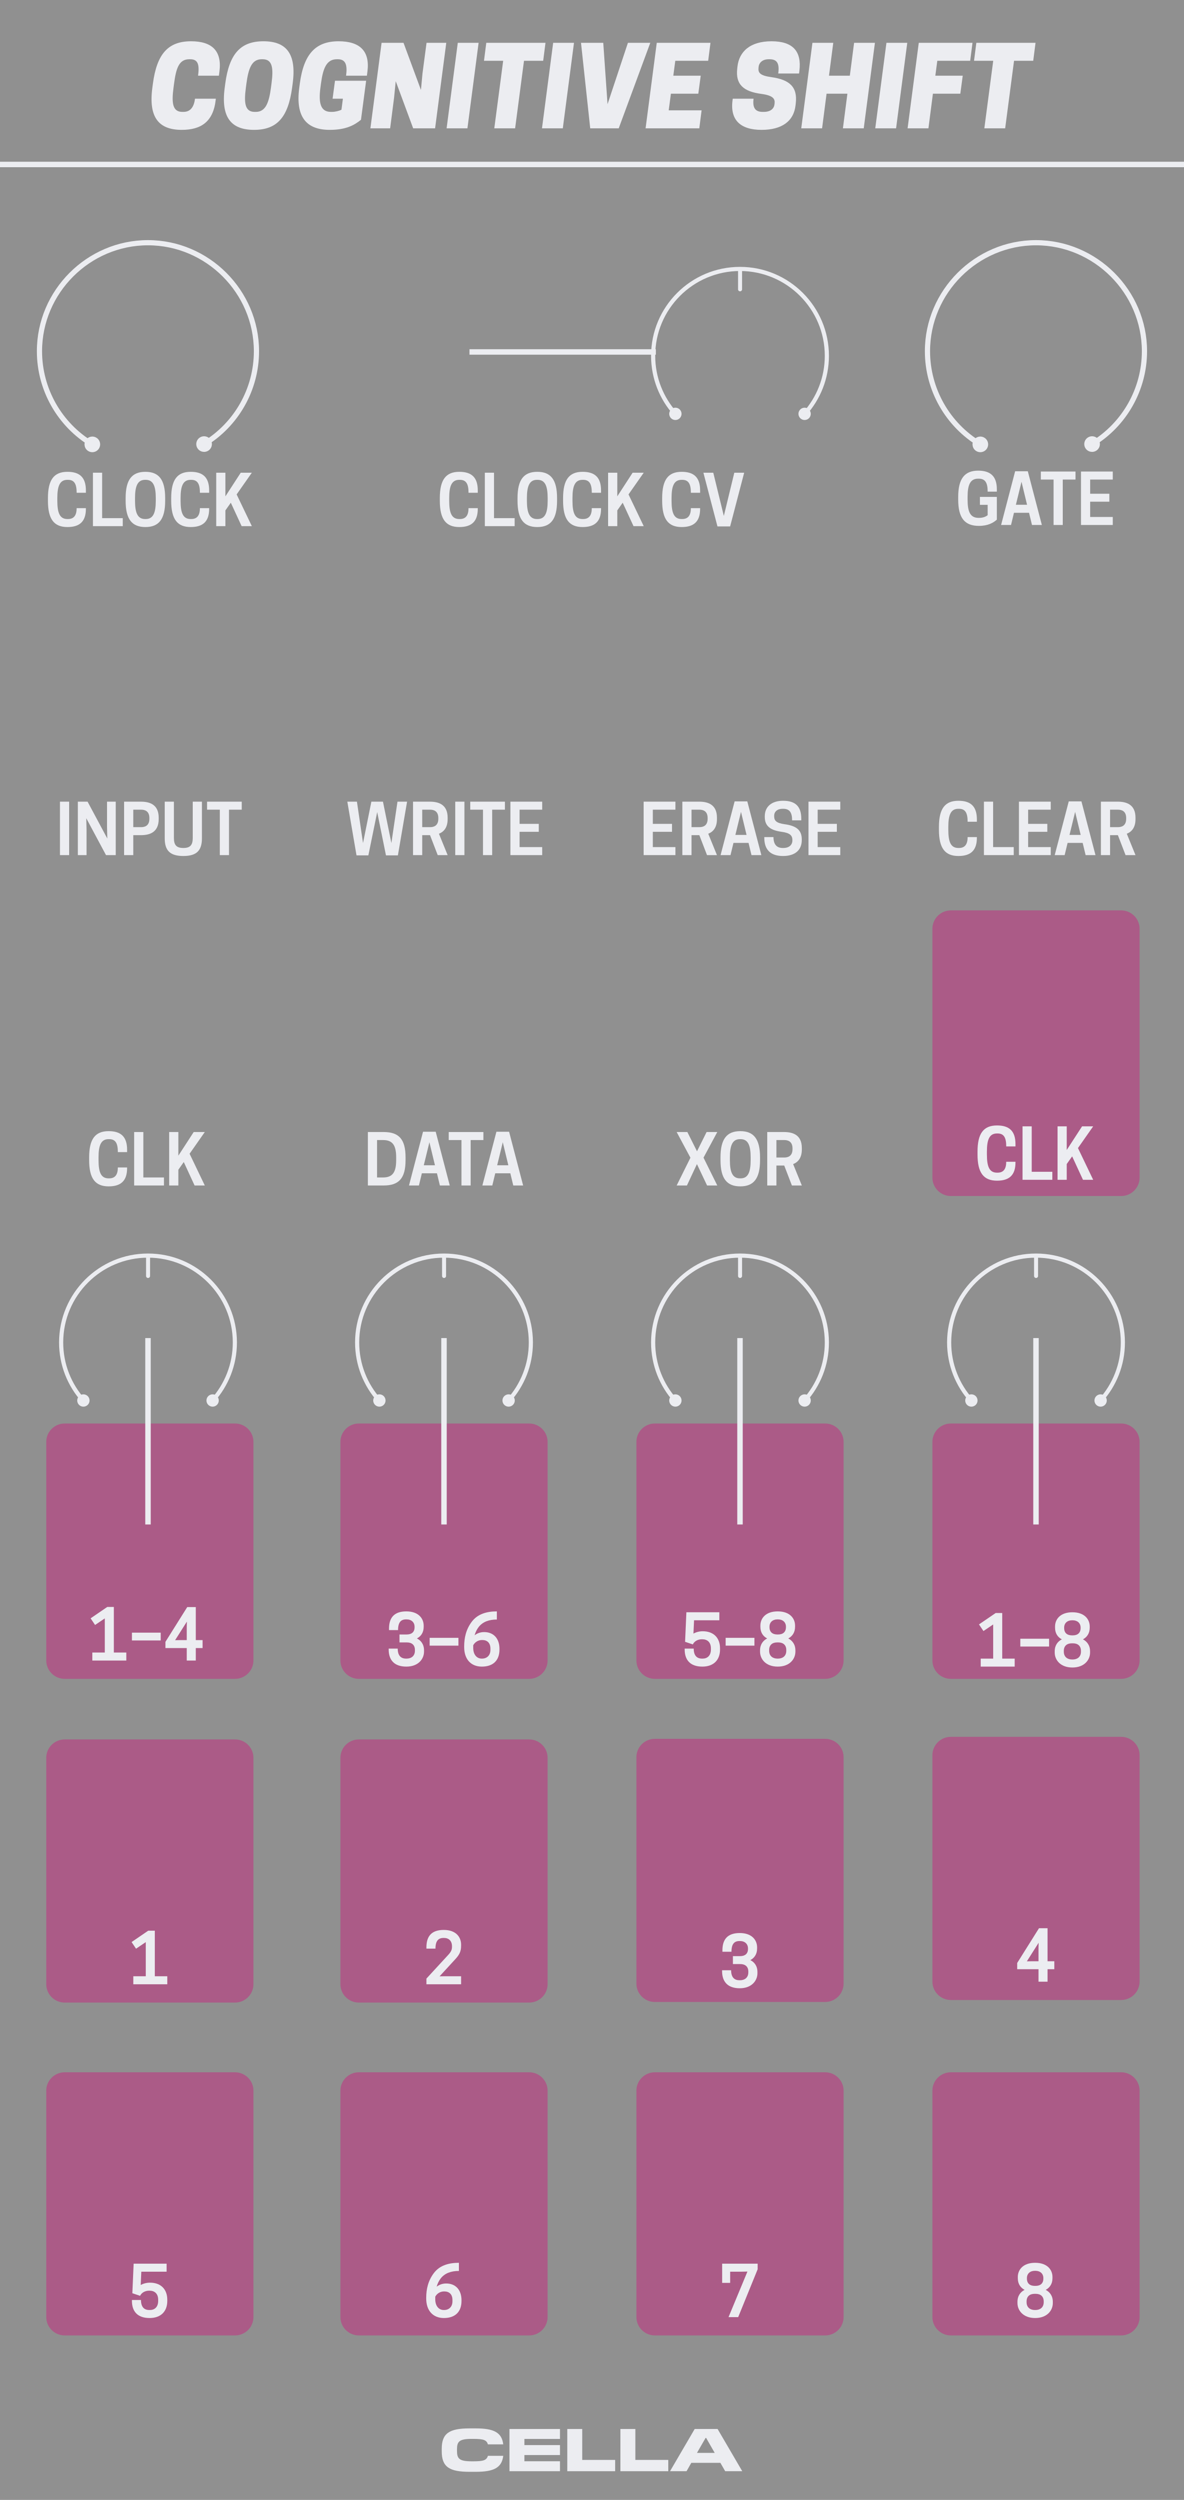 <?xml version="1.0" encoding="UTF-8" standalone="no"?>
<!DOCTYPE svg PUBLIC "-//W3C//DTD SVG 1.1//EN" "http://www.w3.org/Graphics/SVG/1.1/DTD/svg11.dtd">
<svg width="100%" height="100%" viewBox="0 0 180 380" version="1.1" xmlns="http://www.w3.org/2000/svg" xmlns:xlink="http://www.w3.org/1999/xlink" xml:space="preserve" xmlns:serif="http://www.serif.com/" style="fill-rule:evenodd;clip-rule:evenodd;stroke-linejoin:round;stroke-miterlimit:1.5;">
    <g id="Layer1">
        <rect x="-0" y="0" width="180" height="380" style="fill:#909090;"/>
        <path d="M173.25,317.8C173.25,316.255 171.995,315 170.45,315L144.55,315C143.005,315 141.75,316.255 141.75,317.8L141.75,352.2C141.75,353.745 143.005,355 144.55,355L170.45,355C171.995,355 173.25,353.745 173.25,352.2L173.25,317.8Z" style="fill:#ab5b87;"/>
        <path d="M0,25L180,25" style="fill:none;stroke:#ecedf1;stroke-width:0.83px;"/>
        <path d="M157.37,352.355C159.193,352.355 160.057,351.199 160.057,350.084L160.057,349.896C160.057,348.969 159.578,348.386 158.974,348.074C159.557,347.761 160.005,347.199 160.005,346.303L160.005,346.115C160.005,345.053 159.245,343.959 157.37,343.959C155.495,343.959 154.734,345.053 154.734,346.115L154.734,346.303C154.734,347.199 155.172,347.761 155.766,348.074C155.151,348.386 154.682,348.969 154.682,349.896L154.682,350.084C154.682,351.199 155.547,352.355 157.37,352.355ZM157.276,348.678L157.464,348.678C158.182,348.678 158.672,349.063 158.672,349.824L158.672,349.949C158.672,350.782 158.078,351.136 157.422,351.136L157.318,351.136C156.661,351.136 156.068,350.782 156.068,349.949L156.068,349.824C156.068,349.063 156.557,348.678 157.276,348.678ZM157.422,345.178C158.13,345.178 158.62,345.605 158.62,346.282L158.62,346.365C158.62,347.115 158.141,347.469 157.432,347.469L157.307,347.469C156.599,347.469 156.12,347.115 156.12,346.365L156.12,346.282C156.12,345.605 156.609,345.178 157.318,345.178L157.422,345.178Z" style="fill:#ecedf1;fill-rule:nonzero;"/>
        <path d="M128.25,317.8C128.25,316.255 126.995,315 125.45,315L99.55,315C98.005,315 96.75,316.255 96.75,317.8L96.75,352.2C96.75,353.745 98.005,355 99.55,355L125.45,355C126.995,355 128.25,353.745 128.25,352.2L128.25,317.8Z" style="fill:#ab5b87;"/>
        <path d="M38.531,267.204C38.531,265.659 37.277,264.404 35.731,264.404L9.831,264.404C8.286,264.404 7.031,265.659 7.031,267.204L7.031,301.604C7.031,303.149 8.286,304.404 9.831,304.404L35.731,304.404C37.277,304.404 38.531,303.149 38.531,301.604L38.531,267.204Z" style="fill:#ab5b87;"/>
        <path d="M38.531,219.183C38.531,217.637 37.277,216.383 35.731,216.383L9.831,216.383C8.286,216.383 7.031,217.637 7.031,219.183L7.031,252.396C7.031,253.941 8.286,255.196 9.831,255.196L35.731,255.196C37.277,255.196 38.531,253.941 38.531,252.396L38.531,219.183Z" style="fill:#ab5b87;"/>
        <path d="M83.25,219.183C83.25,217.637 81.995,216.383 80.45,216.383L54.55,216.383C53.005,216.383 51.75,217.637 51.75,219.183L51.75,252.396C51.75,253.941 53.005,255.196 54.55,255.196L80.45,255.196C81.995,255.196 83.25,253.941 83.25,252.396L83.25,219.183Z" style="fill:#ab5b87;"/>
        <path d="M128.25,219.183C128.25,217.637 126.995,216.383 125.45,216.383L99.55,216.383C98.005,216.383 96.75,217.637 96.75,219.183L96.75,252.396C96.75,253.941 98.005,255.196 99.55,255.196L125.45,255.196C126.995,255.196 128.25,253.941 128.25,252.396L128.25,219.183Z" style="fill:#ab5b87;"/>
        <path d="M173.25,219.183C173.25,217.637 171.995,216.383 170.45,216.383L144.55,216.383C143.005,216.383 141.75,217.637 141.75,219.183L141.75,252.396C141.75,253.941 143.005,255.196 144.55,255.196L170.45,255.196C171.995,255.196 173.25,253.941 173.25,252.396L173.25,219.183Z" style="fill:#ab5b87;"/>
        <path d="M173.25,141.186C173.25,139.64 171.995,138.386 170.45,138.386L144.55,138.386C143.005,138.386 141.75,139.64 141.75,141.186L141.75,179.002C141.75,180.547 143.005,181.802 144.55,181.802L170.45,181.802C171.995,181.802 173.25,180.547 173.25,179.002L173.25,141.186Z" style="fill:#ab5b87;"/>
        <path d="M109.786,347.011L111.005,347.011L111.005,345.313L112.589,345.313L113.63,345.292L110.755,352.219L112.224,352.219L115.182,344.949L115.182,344.094L109.786,344.094L109.786,347.011Z" style="fill:#ecedf1;fill-rule:nonzero;"/>
        <path d="M154.26,253.336L154.26,252.118L152.365,252.118L152.365,245.191L151.365,245.191L148.833,246.92L149.51,247.93L150.99,246.93L150.99,252.118L149.094,252.118L149.094,253.336L154.26,253.336Z" style="fill:#ecedf1;fill-rule:nonzero;"/>
        <rect x="155.115" y="249.097" width="4.375" height="1.188" style="fill:#ecedf1;fill-rule:nonzero;"/>
        <path d="M163.031,253.472C164.854,253.472 165.719,252.316 165.719,251.201L165.719,251.013C165.719,250.086 165.24,249.503 164.635,249.191C165.219,248.878 165.667,248.316 165.667,247.42L165.667,247.232C165.667,246.17 164.906,245.076 163.031,245.076C161.156,245.076 160.396,246.17 160.396,247.232L160.396,247.42C160.396,248.316 160.833,248.878 161.427,249.191C160.813,249.503 160.344,250.086 160.344,251.013L160.344,251.201C160.344,252.316 161.208,253.472 163.031,253.472ZM162.938,249.795L163.125,249.795C163.844,249.795 164.333,250.18 164.333,250.941L164.333,251.066C164.333,251.899 163.74,252.253 163.083,252.253L162.979,252.253C162.323,252.253 161.729,251.899 161.729,251.066L161.729,250.941C161.729,250.18 162.219,249.795 162.938,249.795ZM163.083,246.295C163.792,246.295 164.281,246.722 164.281,247.399L164.281,247.482C164.281,248.232 163.802,248.586 163.094,248.586L162.969,248.586C162.26,248.586 161.781,248.232 161.781,247.482L161.781,247.399C161.781,246.722 162.271,246.295 162.979,246.295L163.083,246.295Z" style="fill:#ecedf1;fill-rule:nonzero;"/>
        <path d="M60.464,250.597L59.089,250.597L59.089,250.732C59.089,252.368 59.974,253.336 61.776,253.336C63.599,253.336 64.464,252.17 64.464,251.055L64.464,250.868C64.464,249.941 63.995,249.357 63.38,249.055C63.964,248.753 64.411,248.191 64.411,247.295L64.411,247.107C64.411,246.045 63.651,244.941 61.776,244.941C59.974,244.941 59.141,245.847 59.141,247.566L59.141,247.784L60.516,247.784C60.516,246.597 60.953,246.159 61.724,246.159L61.828,246.159C62.536,246.159 63.026,246.597 63.026,247.274L63.026,247.368C63.026,248.107 62.547,248.451 61.839,248.451L60.734,248.451L60.734,249.659L61.87,249.659C62.589,249.659 63.078,250.034 63.078,250.795L63.078,250.92C63.078,251.753 62.484,252.118 61.828,252.118L61.724,252.118C60.984,252.118 60.464,251.701 60.464,250.597Z" style="fill:#ecedf1;fill-rule:nonzero;"/>
        <rect x="65.318" y="248.961" width="4.375" height="1.188" style="fill:#ecedf1;fill-rule:nonzero;"/>
        <path d="M75.536,244.941C74.005,244.941 72.609,245.326 71.714,246.524C70.849,247.68 70.568,248.961 70.568,250.253L70.568,250.388C70.568,252.191 71.578,253.336 73.255,253.336C74.974,253.336 75.932,252.388 75.932,250.743L75.932,250.638C75.932,249.003 74.984,248.086 73.609,248.086C73.005,248.086 72.526,248.284 72.151,248.576C72.286,248.097 72.495,247.67 72.786,247.295C73.422,246.503 74.37,246.18 75.536,246.18L75.536,244.941ZM73.276,249.295L73.328,249.295C74.047,249.295 74.557,249.711 74.557,250.597L74.557,250.795C74.557,251.638 74.016,252.118 73.286,252.118L73.224,252.118C72.516,252.118 71.943,251.545 71.943,250.493L71.943,250.086C72.224,249.576 72.734,249.295 73.276,249.295Z" style="fill:#ecedf1;fill-rule:nonzero;"/>
        <path d="M19.203,252.413L19.203,251.194L17.307,251.194L17.307,244.267L16.307,244.267L13.776,245.996L14.453,247.007L15.932,246.007L15.932,251.194L14.036,251.194L14.036,252.413L19.203,252.413Z" style="fill:#ecedf1;fill-rule:nonzero;"/>
        <rect x="20.057" y="248.173" width="4.375" height="1.188" style="fill:#ecedf1;fill-rule:nonzero;"/>
        <path d="M29.766,252.413L29.766,250.517L30.797,250.517L30.797,249.309L29.766,249.309L29.766,244.288L28.464,244.288L25.151,249.569L25.151,250.517L28.391,250.517L28.391,252.413L29.766,252.413ZM28.411,246.496L28.391,247.236L28.391,249.309L27.266,249.309L26.62,249.319L28.411,246.496Z" style="fill:#ecedf1;fill-rule:nonzero;"/>
        <path d="M150.036,175.482L150.036,175.066C150.036,173.232 150.411,172.295 151.568,172.295L151.661,172.295C152.651,172.295 152.974,172.972 152.974,174.263L154.38,174.263L154.38,173.909C154.38,171.93 153.443,171.076 151.578,171.076C149.547,171.076 148.609,172.253 148.609,175.066L148.609,175.482C148.609,178.295 149.547,179.472 151.578,179.472C153.443,179.472 154.38,178.618 154.38,176.701L154.38,176.597L152.974,176.597C152.974,177.618 152.609,178.253 151.661,178.253L151.568,178.253C150.401,178.253 150.036,177.316 150.036,175.482Z" style="fill:#ecedf1;fill-rule:nonzero;"/>
        <path d="M159.984,179.336L159.984,178.118L156.849,178.118L156.849,171.211L155.453,171.211L155.453,179.336L159.984,179.336Z" style="fill:#ecedf1;fill-rule:nonzero;"/>
        <path d="M162.172,171.211L160.776,171.211L160.776,179.336L162.172,179.336L162.172,176.941L162.995,175.774L164.641,179.336L166.193,179.336L163.88,174.513L166.193,171.211L164.505,171.211L162.172,174.805L162.172,171.211Z" style="fill:#ecedf1;fill-rule:nonzero;"/>
        <path d="M102.87,180.201L104.432,180.201L105.953,176.951L107.495,180.201L109.047,180.201L106.953,175.972L109.047,172.076L107.422,172.076L105.964,175.003L104.495,172.076L102.87,172.076L104.964,175.982L102.87,180.201Z" style="fill:#ecedf1;fill-rule:nonzero;"/>
        <path d="M112.547,180.336C114.578,180.336 115.547,179.159 115.547,176.347L115.547,175.93C115.547,173.118 114.578,171.941 112.547,171.941C110.505,171.941 109.536,173.118 109.536,175.93L109.536,176.347C109.536,179.159 110.505,180.336 112.547,180.336ZM112.495,179.118C111.359,179.118 110.964,178.18 110.964,176.347L110.964,175.93C110.964,174.097 111.359,173.159 112.495,173.159L112.589,173.159C113.724,173.159 114.12,174.097 114.12,175.93L114.12,176.347C114.12,178.18 113.724,179.118 112.589,179.118L112.495,179.118Z" style="fill:#ecedf1;fill-rule:nonzero;"/>
        <path d="M118.036,177.17L119.224,177.17L120.391,180.201L121.901,180.201L120.578,176.951C121.318,176.659 121.901,176.024 121.901,174.722L121.901,174.513C121.901,172.451 120.453,172.076 119.182,172.076L116.641,172.076L116.641,180.201L118.036,180.201L118.036,177.17ZM118.036,175.951L118.036,173.295L119.234,173.295C119.776,173.295 120.484,173.493 120.484,174.566L120.484,174.68C120.484,175.753 119.776,175.951 119.234,175.951L118.036,175.951Z" style="fill:#ecedf1;fill-rule:nonzero;"/>
        <path d="M14.979,176.347L14.979,175.93C14.979,174.097 15.354,173.159 16.51,173.159L16.604,173.159C17.594,173.159 17.917,173.836 17.917,175.128L19.323,175.128L19.323,174.774C19.323,172.795 18.385,171.941 16.521,171.941C14.49,171.941 13.552,173.118 13.552,175.93L13.552,176.347C13.552,179.159 14.49,180.336 16.521,180.336C18.385,180.336 19.323,179.482 19.323,177.566L19.323,177.461L17.917,177.461C17.917,178.482 17.552,179.118 16.604,179.118L16.51,179.118C15.344,179.118 14.979,178.18 14.979,176.347Z" style="fill:#ecedf1;fill-rule:nonzero;"/>
        <path d="M24.927,180.201L24.927,178.982L21.792,178.982L21.792,172.076L20.396,172.076L20.396,180.201L24.927,180.201Z" style="fill:#ecedf1;fill-rule:nonzero;"/>
        <path d="M27.115,172.076L25.719,172.076L25.719,180.201L27.115,180.201L27.115,177.805L27.938,176.638L29.583,180.201L31.135,180.201L28.823,175.378L31.135,172.076L29.448,172.076L27.115,175.67L27.115,172.076Z" style="fill:#ecedf1;fill-rule:nonzero;"/>
        <path d="M26.462,12.707C26.762,10.457 27.179,9.007 28.762,9.007L28.946,9.007C30.196,9.007 30.312,10.007 30.112,11.507L33.279,11.507L33.362,10.857C33.762,7.723 32.212,6.273 29.046,6.273C25.546,6.273 23.846,8.207 23.246,12.707L23.162,13.34C22.562,17.84 24.129,19.74 27.629,19.74C30.546,19.74 32.429,18.523 32.796,15.157L32.812,15.007L29.646,15.007C29.496,16.173 29.012,17.007 27.896,17.007L27.712,17.007C26.212,17.007 26.079,15.607 26.379,13.34L26.462,12.707Z" style="fill:#ecedf1;fill-rule:nonzero;"/>
        <path d="M40.046,6.273C36.546,6.273 34.846,8.207 34.246,12.707L34.162,13.34C33.562,17.84 35.129,19.74 38.629,19.74C42.129,19.74 43.812,17.807 44.412,13.307L44.496,12.673C45.096,8.173 43.546,6.273 40.046,6.273ZM38.712,17.007C37.212,17.007 37.079,15.607 37.379,13.34L37.462,12.707C37.762,10.44 38.262,9.007 39.762,9.007L39.946,9.007C41.446,9.007 41.579,10.407 41.279,12.673L41.196,13.307C40.896,15.573 40.396,17.007 38.896,17.007L38.712,17.007Z" style="fill:#ecedf1;fill-rule:nonzero;"/>
        <path d="M50.129,19.74C52.596,19.74 53.879,19.023 54.879,18.207L55.662,12.273L50.929,12.273L50.562,15.007L52.129,15.007L51.912,16.673C51.579,16.857 50.962,17.007 50.479,17.007L50.296,17.007C48.712,17.007 48.412,15.607 48.712,13.34L48.796,12.707C49.096,10.457 49.612,9.007 51.196,9.007L51.379,9.007C52.629,9.007 52.812,10.007 52.612,11.507L55.779,11.507L55.862,10.857C56.262,7.723 54.662,6.273 51.479,6.273C47.979,6.273 46.179,8.207 45.579,12.707L45.496,13.34C44.896,17.84 46.629,19.74 50.129,19.74Z" style="fill:#ecedf1;fill-rule:nonzero;"/>
        <path d="M67.846,6.507L64.846,6.507L64.229,11.173L63.996,13.673L61.346,6.507L58.012,6.507L56.312,19.507L59.312,19.507L59.912,14.84L60.162,12.34L62.812,19.507L66.146,19.507L67.846,6.507Z" style="fill:#ecedf1;fill-rule:nonzero;"/>
        <path d="M72.762,6.507L69.596,6.507L67.896,19.507L71.062,19.507L72.762,6.507Z" style="fill:#ecedf1;fill-rule:nonzero;"/>
        <path d="M79.662,9.24L82.579,9.24L82.929,6.507L73.929,6.507L73.579,9.24L76.496,9.24L75.146,19.507L78.312,19.507L79.662,9.24Z" style="fill:#ecedf1;fill-rule:nonzero;"/>
        <path d="M87.262,6.507L84.096,6.507L82.396,19.507L85.562,19.507L87.262,6.507Z" style="fill:#ecedf1;fill-rule:nonzero;"/>
        <path d="M94.062,19.507L98.862,6.507L95.462,6.507L92.362,15.84L91.712,6.507L88.329,6.507L89.729,19.507L94.062,19.507Z" style="fill:#ecedf1;fill-rule:nonzero;"/>
        <path d="M99.846,6.507L98.146,19.507L106.312,19.507L106.662,16.773L101.662,16.773L101.996,14.24L106.162,14.24L106.529,11.507L102.362,11.507L102.662,9.24L107.662,9.24L108.012,6.507L99.846,6.507Z" style="fill:#ecedf1;fill-rule:nonzero;"/>
        <path d="M115.746,14.273C117.512,14.507 117.829,15.023 117.762,15.673L117.746,15.84C117.679,16.473 117.196,17.007 116.112,17.007L115.946,17.007C114.862,17.007 114.379,16.44 114.562,15.007L111.396,15.007L111.362,15.273C110.979,18.29 112.612,19.74 115.779,19.74C118.846,19.74 120.679,18.44 120.946,15.99L120.979,15.69C121.262,13.207 120.029,12.107 117.246,11.723C115.529,11.49 115.246,11.04 115.312,10.34L115.329,10.173C115.396,9.523 115.929,9.007 116.846,9.007L117.012,9.007C118.179,9.007 118.512,9.707 118.312,11.173L121.479,11.173L121.529,10.773C121.896,7.807 120.546,6.273 117.296,6.273C114.046,6.273 112.362,7.84 112.112,10.14L112.079,10.44C111.812,12.79 112.962,13.907 115.746,14.273Z" style="fill:#ecedf1;fill-rule:nonzero;"/>
        <path d="M129.846,6.507L129.196,11.507L126.029,11.507L126.679,6.507L123.512,6.507L121.812,19.507L124.979,19.507L125.662,14.24L128.829,14.24L128.146,19.507L131.312,19.507L133.012,6.507L129.846,6.507Z" style="fill:#ecedf1;fill-rule:nonzero;"/>
        <path d="M137.929,6.507L134.762,6.507L133.062,19.507L136.229,19.507L137.929,6.507Z" style="fill:#ecedf1;fill-rule:nonzero;"/>
        <path d="M139.679,6.507L137.979,19.507L141.146,19.507L141.829,14.24L145.996,14.24L146.362,11.507L142.196,11.507L142.496,9.24L147.496,9.24L147.846,6.507L139.679,6.507Z" style="fill:#ecedf1;fill-rule:nonzero;"/>
        <path d="M154.162,9.24L157.079,9.24L157.429,6.507L148.429,6.507L148.079,9.24L150.996,9.24L149.646,19.507L152.812,19.507L154.162,9.24Z" style="fill:#ecedf1;fill-rule:nonzero;"/>
        <path d="M72.327,375.731C75.077,375.731 76.287,375.117 76.507,373.302L74.178,373.302C73.977,373.953 73.546,374.136 71.96,374.136L71.74,374.136C69.797,374.136 69.476,373.724 69.476,372.541L69.476,372.33C69.476,371.13 69.797,370.726 71.74,370.726L71.96,370.726C73.546,370.726 73.977,370.91 74.178,371.56L76.507,371.56C76.287,369.745 75.077,369.131 72.327,369.131L71.373,369.131C68.321,369.131 67.157,369.874 67.157,372.23L67.157,372.633C67.157,374.989 68.321,375.731 71.373,375.731L72.327,375.731Z" style="fill:#ecedf1;fill-rule:nonzero;"/>
        <path d="M85.133,374.127L79.724,374.127L79.724,373.183L85.133,373.183L85.133,371.67L79.724,371.67L79.724,370.735L85.133,370.735L85.133,369.223L77.451,369.223L77.451,375.64L85.133,375.64L85.133,374.127Z" style="fill:#ecedf1;fill-rule:nonzero;"/>
        <path d="M93.52,373.925L88.515,373.925L88.515,369.223L86.242,369.223L86.242,375.64L93.52,375.64L93.52,373.925Z" style="fill:#ecedf1;fill-rule:nonzero;"/>
        <path d="M101.596,373.925L96.591,373.925L96.591,369.223L94.318,369.223L94.318,375.64L101.596,375.64L101.596,373.925Z" style="fill:#ecedf1;fill-rule:nonzero;"/>
        <path d="M109.094,369.223L105.611,369.223L101.862,375.64L104.373,375.64L105.098,374.365L109.516,374.365L110.249,375.64L112.843,375.64L109.094,369.223ZM107.353,370.58L108.654,372.853L105.959,372.853L107.27,370.58L107.353,370.58Z" style="fill:#ecedf1;fill-rule:nonzero;"/>
        <path d="M18.302,352.261L20.115,352.261L21.51,344.094L20.052,344.094L19.125,350.386L17.844,344.094L16.083,344.094L14.812,350.386L13.885,344.094L12.427,344.094L13.823,352.261L15.625,352.261L16.969,345.678L18.302,352.261Z" style="fill:#ecedf1;fill-rule:nonzero;"/>
        <path d="M22.417,344.094L22.417,352.219L27.25,352.219L27.25,351.001L23.812,351.001L23.812,348.678L26.729,348.678L26.729,347.469L23.812,347.469L23.812,345.313L27.25,345.313L27.25,344.094L22.417,344.094Z" style="fill:#ecedf1;fill-rule:nonzero;"/>
        <path d="M31.198,345.313L33.135,345.313L33.135,344.094L27.865,344.094L27.865,345.313L29.802,345.313L29.802,352.219L31.198,352.219L31.198,345.313Z" style="fill:#ecedf1;fill-rule:nonzero;"/>
        <g id="CTR">
            <circle id="Base" cx="22.504" cy="53.39" r="16.496" style="fill:none;"/>
            <path id="path89" d="M30.412,66.487C29.851,66.826 29.671,67.556 30.01,68.117C30.349,68.678 31.08,68.858 31.641,68.519C32.202,68.18 32.382,67.45 32.043,66.889C31.704,66.328 30.973,66.148 30.412,66.487Z" style="fill:#ecedf1;fill-rule:nonzero;"/>
            <path d="M14.645,66.529C15.208,66.865 15.392,67.594 15.056,68.157C14.72,68.72 13.99,68.904 13.427,68.568C12.865,68.232 12.681,67.502 13.017,66.939C13.353,66.377 14.082,66.193 14.645,66.529Z" style="fill:#ecedf1;fill-rule:nonzero;"/>
            <path d="M31.027,67.503C35.962,64.519 38.988,59.155 38.988,53.388C38.988,44.34 31.542,36.894 22.494,36.894C13.446,36.894 6,44.34 6,53.388C6,59.186 9.058,64.575 14.036,67.548" style="fill:none;fill-rule:nonzero;stroke:#ecedf1;stroke-width:0.79px;stroke-linecap:round;stroke-miterlimit:4;"/>
        </g>
        <g id="CTR1" serif:id="CTR">
            <circle id="Base1" serif:id="Base" cx="157.504" cy="53.39" r="16.496" style="fill:none;"/>
            <path id="path891" serif:id="path89" d="M165.412,66.487C164.851,66.826 164.671,67.556 165.01,68.117C165.349,68.678 166.08,68.858 166.641,68.519C167.202,68.18 167.382,67.45 167.043,66.889C166.704,66.328 165.973,66.148 165.412,66.487Z" style="fill:#ecedf1;fill-rule:nonzero;"/>
            <path d="M149.645,66.529C150.208,66.865 150.392,67.594 150.056,68.157C149.72,68.72 148.99,68.904 148.427,68.568C147.865,68.232 147.681,67.502 148.017,66.939C148.353,66.377 149.082,66.193 149.645,66.529Z" style="fill:#ecedf1;fill-rule:nonzero;"/>
            <path d="M166.027,67.503C170.962,64.519 173.988,59.155 173.988,53.388C173.988,44.34 166.542,36.894 157.494,36.894C148.446,36.894 141,44.34 141,53.388C141,59.186 144.058,64.575 149.036,67.548" style="fill:none;fill-rule:nonzero;stroke:#ecedf1;stroke-width:0.79px;stroke-linecap:round;stroke-miterlimit:4;"/>
        </g>
        <g id="SMCTR">
            <path d="M22.5,231.316L22.5,203.809" style="fill:none;stroke:#ecedf1;stroke-width:0.83px;stroke-linecap:square;"/>
            <path id="line87" d="M22.509,193.956L22.509,191.224" style="fill:none;fill-rule:nonzero;stroke:#ecedf1;stroke-width:0.61px;stroke-linecap:round;stroke-miterlimit:4;"/>
            <path d="M11.979,213.511C12.325,213.896 12.918,213.928 13.303,213.582C13.688,213.236 13.72,212.643 13.374,212.258C13.028,211.873 12.435,211.841 12.05,212.187C11.665,212.533 11.633,213.126 11.979,213.511Z" style="fill:#ecedf1;"/>
            <path d="M33.021,213.511C32.675,213.896 32.082,213.928 31.697,213.582C31.312,213.236 31.28,212.643 31.626,212.258C31.972,211.873 32.565,211.841 32.95,212.187C33.335,212.533 33.367,213.126 33.021,213.511Z" style="fill:#ecedf1;"/>
            <path d="M12.676,212.885C10.575,210.546 9.295,207.453 9.295,204.064C9.295,196.776 15.212,190.859 22.5,190.859C29.788,190.859 35.705,196.776 35.705,204.064C35.705,207.453 34.425,210.546 32.324,212.885" style="fill:none;stroke:#ecedf1;stroke-width:0.63px;stroke-linecap:square;"/>
        </g>
        <g id="SMCTR1" serif:id="SMCTR">
            <path d="M67.5,231.316L67.5,203.809" style="fill:none;stroke:#ecedf1;stroke-width:0.83px;stroke-linecap:square;"/>
            <path id="line871" serif:id="line87" d="M67.509,193.956L67.509,191.224" style="fill:none;fill-rule:nonzero;stroke:#ecedf1;stroke-width:0.61px;stroke-linecap:round;stroke-miterlimit:4;"/>
            <path d="M56.979,213.511C57.325,213.896 57.918,213.928 58.303,213.582C58.688,213.236 58.72,212.643 58.374,212.258C58.028,211.873 57.435,211.841 57.05,212.187C56.665,212.533 56.633,213.126 56.979,213.511Z" style="fill:#ecedf1;"/>
            <path d="M78.021,213.511C77.675,213.896 77.082,213.928 76.697,213.582C76.312,213.236 76.28,212.643 76.626,212.258C76.972,211.873 77.565,211.841 77.95,212.187C78.335,212.533 78.367,213.126 78.021,213.511Z" style="fill:#ecedf1;"/>
            <path d="M57.676,212.885C55.575,210.546 54.295,207.453 54.295,204.064C54.295,196.776 60.212,190.859 67.5,190.859C74.788,190.859 80.705,196.776 80.705,204.064C80.705,207.453 79.425,210.546 77.324,212.885" style="fill:none;stroke:#ecedf1;stroke-width:0.63px;stroke-linecap:square;"/>
        </g>
        <g id="SMCTR2" serif:id="SMCTR">
            <path id="line872" serif:id="line87" d="M112.509,43.979L112.509,41.247" style="fill:none;fill-rule:nonzero;stroke:#ecedf1;stroke-width:0.61px;stroke-linecap:round;stroke-miterlimit:4;"/>
            <path d="M101.979,63.534C102.325,63.918 102.918,63.95 103.303,63.604C103.688,63.258 103.72,62.665 103.374,62.28C103.028,61.895 102.435,61.864 102.05,62.21C101.665,62.555 101.633,63.149 101.979,63.534Z" style="fill:#ecedf1;"/>
            <path d="M123.021,63.534C122.675,63.918 122.082,63.95 121.697,63.604C121.312,63.258 121.28,62.665 121.626,62.28C121.972,61.895 122.565,61.864 122.95,62.21C123.335,62.555 123.367,63.149 123.021,63.534Z" style="fill:#ecedf1;"/>
            <path d="M102.676,62.907C100.575,60.568 99.295,57.475 99.295,54.086C99.295,46.798 105.212,40.881 112.5,40.881C119.788,40.881 125.705,46.798 125.705,54.086C125.705,57.475 124.425,60.568 122.324,62.907" style="fill:none;stroke:#ecedf1;stroke-width:0.63px;stroke-linecap:square;"/>
        </g>
        <g id="SMCTR3" serif:id="SMCTR">
            <path d="M157.5,231.316L157.5,203.809" style="fill:none;stroke:#ecedf1;stroke-width:0.83px;stroke-linecap:square;"/>
            <path id="line873" serif:id="line87" d="M157.509,193.956L157.509,191.224" style="fill:none;fill-rule:nonzero;stroke:#ecedf1;stroke-width:0.61px;stroke-linecap:round;stroke-miterlimit:4;"/>
            <path d="M146.979,213.511C147.325,213.896 147.918,213.928 148.303,213.582C148.688,213.236 148.72,212.643 148.374,212.258C148.028,211.873 147.435,211.841 147.05,212.187C146.665,212.533 146.633,213.126 146.979,213.511Z" style="fill:#ecedf1;"/>
            <path d="M168.021,213.511C167.675,213.896 167.082,213.928 166.697,213.582C166.312,213.236 166.28,212.643 166.626,212.258C166.972,211.873 167.565,211.841 167.95,212.187C168.335,212.533 168.367,213.126 168.021,213.511Z" style="fill:#ecedf1;"/>
            <path d="M147.676,212.885C145.575,210.546 144.295,207.453 144.295,204.064C144.295,196.776 150.212,190.859 157.5,190.859C164.788,190.859 170.705,196.776 170.705,204.064C170.705,207.453 169.425,210.546 167.324,212.885" style="fill:none;stroke:#ecedf1;stroke-width:0.63px;stroke-linecap:square;"/>
        </g>
        <path d="M25.432,301.622L25.432,300.403L23.536,300.403L23.536,293.476L22.536,293.476L20.005,295.205L20.682,296.215L22.161,295.215L22.161,300.403L20.266,300.403L20.266,301.622L25.432,301.622Z" style="fill:#ecedf1;fill-rule:nonzero;"/>
        <path d="M8.715,76.125L8.715,75.709C8.715,73.875 9.09,72.938 10.246,72.938L10.34,72.938C11.329,72.938 11.652,73.615 11.652,74.906L13.058,74.906L13.058,74.552C13.058,72.573 12.121,71.719 10.256,71.719C8.225,71.719 7.288,72.896 7.288,75.709L7.288,76.125C7.288,78.938 8.225,80.115 10.256,80.115C12.121,80.115 13.058,79.261 13.058,77.344L13.058,77.24L11.652,77.24C11.652,78.261 11.288,78.896 10.34,78.896L10.246,78.896C9.079,78.896 8.715,77.959 8.715,76.125Z" style="fill:#ecedf1;fill-rule:nonzero;"/>
        <path d="M18.663,79.979L18.663,78.761L15.527,78.761L15.527,71.854L14.131,71.854L14.131,79.979L18.663,79.979Z" style="fill:#ecedf1;fill-rule:nonzero;"/>
        <path d="M22.11,80.115C24.142,80.115 25.11,78.938 25.11,76.125L25.11,75.709C25.11,72.896 24.142,71.719 22.11,71.719C20.069,71.719 19.1,72.896 19.1,75.709L19.1,76.125C19.1,78.938 20.069,80.115 22.11,80.115ZM22.058,78.896C20.923,78.896 20.527,77.959 20.527,76.125L20.527,75.709C20.527,73.875 20.923,72.938 22.058,72.938L22.152,72.938C23.288,72.938 23.683,73.875 23.683,75.709L23.683,76.125C23.683,77.959 23.288,78.896 22.152,78.896L22.058,78.896Z" style="fill:#ecedf1;fill-rule:nonzero;"/>
        <path d="M27.454,76.125L27.454,75.709C27.454,73.875 27.829,72.938 28.985,72.938L29.079,72.938C30.069,72.938 30.392,73.615 30.392,74.906L31.798,74.906L31.798,74.552C31.798,72.573 30.86,71.719 28.996,71.719C26.965,71.719 26.027,72.896 26.027,75.709L26.027,76.125C26.027,78.938 26.965,80.115 28.996,80.115C30.86,80.115 31.798,79.261 31.798,77.344L31.798,77.24L30.392,77.24C30.392,78.261 30.027,78.896 29.079,78.896L28.985,78.896C27.819,78.896 27.454,77.959 27.454,76.125Z" style="fill:#ecedf1;fill-rule:nonzero;"/>
        <path d="M34.267,71.854L32.871,71.854L32.871,79.979L34.267,79.979L34.267,77.584L35.09,76.417L36.735,79.979L38.288,79.979L35.975,75.156L38.288,71.854L36.6,71.854L34.267,75.448L34.267,71.854Z" style="fill:#ecedf1;fill-rule:nonzero;"/>
        <path d="M148.818,79.938C150.193,79.938 150.995,79.479 151.547,78.99L151.547,75.531L148.974,75.531L148.974,76.74L150.151,76.74L150.151,78.313C149.88,78.531 149.443,78.719 148.87,78.719L148.776,78.719C147.495,78.719 147.099,77.781 147.099,75.948L147.099,75.531C147.099,73.698 147.505,72.761 148.703,72.761L148.797,72.761C149.818,72.761 150.151,73.438 150.151,74.729L151.547,74.729L151.547,74.375C151.547,72.396 150.578,71.542 148.714,71.542C146.682,71.542 145.672,72.719 145.672,75.531L145.672,75.948C145.672,78.761 146.682,79.938 148.818,79.938Z" style="fill:#ecedf1;fill-rule:nonzero;"/>
        <path d="M154.328,71.636L152.193,79.802L153.703,79.802L154.151,77.948L156.443,77.948L156.891,79.802L158.391,79.802L156.255,71.636L154.328,71.636ZM155.297,73.229L156.141,76.729L154.443,76.729L155.297,73.229Z" style="fill:#ecedf1;fill-rule:nonzero;"/>
        <path d="M161.568,72.896L163.505,72.896L163.505,71.677L158.234,71.677L158.234,72.896L160.172,72.896L160.172,79.802L161.568,79.802L161.568,72.896Z" style="fill:#ecedf1;fill-rule:nonzero;"/>
        <path d="M164.339,71.677L164.339,79.802L169.172,79.802L169.172,78.584L165.734,78.584L165.734,76.261L168.651,76.261L168.651,75.052L165.734,75.052L165.734,72.896L169.172,72.896L169.172,71.677L164.339,71.677Z" style="fill:#ecedf1;fill-rule:nonzero;"/>
        <path d="M68.292,76.125L68.292,75.709C68.292,73.875 68.667,72.938 69.823,72.938L69.917,72.938C70.906,72.938 71.229,73.615 71.229,74.906L72.635,74.906L72.635,74.552C72.635,72.573 71.698,71.719 69.833,71.719C67.802,71.719 66.865,72.896 66.865,75.709L66.865,76.125C66.865,78.938 67.802,80.115 69.833,80.115C71.698,80.115 72.635,79.261 72.635,77.344L72.635,77.24L71.229,77.24C71.229,78.261 70.865,78.896 69.917,78.896L69.823,78.896C68.656,78.896 68.292,77.959 68.292,76.125Z" style="fill:#ecedf1;fill-rule:nonzero;"/>
        <path d="M78.24,79.979L78.24,78.761L75.104,78.761L75.104,71.854L73.708,71.854L73.708,79.979L78.24,79.979Z" style="fill:#ecedf1;fill-rule:nonzero;"/>
        <path d="M81.688,80.115C83.719,80.115 84.688,78.938 84.688,76.125L84.688,75.709C84.688,72.896 83.719,71.719 81.688,71.719C79.646,71.719 78.677,72.896 78.677,75.709L78.677,76.125C78.677,78.938 79.646,80.115 81.688,80.115ZM81.635,78.896C80.5,78.896 80.104,77.959 80.104,76.125L80.104,75.709C80.104,73.875 80.5,72.938 81.635,72.938L81.729,72.938C82.865,72.938 83.26,73.875 83.26,75.709L83.26,76.125C83.26,77.959 82.865,78.896 81.729,78.896L81.635,78.896Z" style="fill:#ecedf1;fill-rule:nonzero;"/>
        <path d="M87.031,76.125L87.031,75.709C87.031,73.875 87.406,72.938 88.563,72.938L88.656,72.938C89.646,72.938 89.969,73.615 89.969,74.906L91.375,74.906L91.375,74.552C91.375,72.573 90.437,71.719 88.573,71.719C86.542,71.719 85.604,72.896 85.604,75.709L85.604,76.125C85.604,78.938 86.542,80.115 88.573,80.115C90.437,80.115 91.375,79.261 91.375,77.344L91.375,77.24L89.969,77.24C89.969,78.261 89.604,78.896 88.656,78.896L88.563,78.896C87.396,78.896 87.031,77.959 87.031,76.125Z" style="fill:#ecedf1;fill-rule:nonzero;"/>
        <path d="M93.844,71.854L92.448,71.854L92.448,79.979L93.844,79.979L93.844,77.584L94.667,76.417L96.313,79.979L97.865,79.979L95.552,75.156L97.865,71.854L96.177,71.854L93.844,75.448L93.844,71.854Z" style="fill:#ecedf1;fill-rule:nonzero;"/>
        <path d="M102.094,76.125L102.094,75.709C102.094,73.875 102.469,72.938 103.625,72.938L103.719,72.938C104.708,72.938 105.031,73.615 105.031,74.906L106.437,74.906L106.437,74.552C106.437,72.573 105.5,71.719 103.635,71.719C101.604,71.719 100.667,72.896 100.667,75.709L100.667,76.125C100.667,78.938 101.604,80.115 103.635,80.115C105.5,80.115 106.437,79.261 106.437,77.344L106.437,77.24L105.031,77.24C105.031,78.261 104.667,78.896 103.719,78.896L103.625,78.896C102.458,78.896 102.094,77.959 102.094,76.125Z" style="fill:#ecedf1;fill-rule:nonzero;"/>
        <path d="M111,80.021L113.135,71.854L111.635,71.854L110.042,78.427L108.437,71.854L106.937,71.854L109.073,80.021L111,80.021Z" style="fill:#ecedf1;fill-rule:nonzero;"/>
        <rect x="9.116" y="121.858" width="1.396" height="8.125" style="fill:#ecedf1;fill-rule:nonzero;"/>
        <path d="M17.595,121.858L16.272,121.858L16.272,125.743L16.314,127.462L13.314,121.858L11.834,121.858L11.834,129.983L13.157,129.983L13.157,126.097L13.116,124.378L16.116,129.983L17.595,129.983L17.595,121.858Z" style="fill:#ecedf1;fill-rule:nonzero;"/>
        <path d="M20.262,126.951L21.407,126.951C22.678,126.951 24.126,126.576 24.126,124.503L24.126,124.295C24.126,122.233 22.678,121.858 21.407,121.858L18.866,121.858L18.866,129.983L20.262,129.983L20.262,126.951ZM20.262,125.733L20.262,123.076L21.459,123.076C22.001,123.076 22.709,123.274 22.709,124.347L22.709,124.462C22.709,125.535 22.001,125.733 21.459,125.733L20.262,125.733Z" style="fill:#ecedf1;fill-rule:nonzero;"/>
        <path d="M27.876,130.118C29.928,130.118 30.699,129.253 30.699,127.43L30.699,121.858L29.303,121.858L29.303,127.378C29.303,128.451 28.918,128.899 27.876,128.899C26.824,128.899 26.439,128.451 26.439,127.378L26.439,121.858L25.043,121.858L25.043,127.43C25.043,129.253 25.814,130.118 27.876,130.118Z" style="fill:#ecedf1;fill-rule:nonzero;"/>
        <path d="M34.814,123.076L36.751,123.076L36.751,121.858L31.48,121.858L31.48,123.076L33.418,123.076L33.418,129.983L34.814,129.983L34.814,123.076Z" style="fill:#ecedf1;fill-rule:nonzero;"/>
        <path d="M58.678,130.024L60.491,130.024L61.887,121.858L60.428,121.858L59.501,128.149L58.22,121.858L56.459,121.858L55.189,128.149L54.262,121.858L52.803,121.858L54.199,130.024L56.001,130.024L57.345,123.441L58.678,130.024Z" style="fill:#ecedf1;fill-rule:nonzero;"/>
        <path d="M64.189,126.951L65.376,126.951L66.543,129.983L68.053,129.983L66.73,126.733C67.47,126.441 68.053,125.805 68.053,124.503L68.053,124.295C68.053,122.233 66.605,121.858 65.334,121.858L62.793,121.858L62.793,129.983L64.189,129.983L64.189,126.951ZM64.189,125.733L64.189,123.076L65.387,123.076C65.928,123.076 66.637,123.274 66.637,124.347L66.637,124.462C66.637,125.535 65.928,125.733 65.387,125.733L64.189,125.733Z" style="fill:#ecedf1;fill-rule:nonzero;"/>
        <rect x="69.209" y="121.858" width="1.396" height="8.125" style="fill:#ecedf1;fill-rule:nonzero;"/>
        <path d="M74.824,123.076L76.762,123.076L76.762,121.858L71.491,121.858L71.491,123.076L73.428,123.076L73.428,129.983L74.824,129.983L74.824,123.076Z" style="fill:#ecedf1;fill-rule:nonzero;"/>
        <path d="M77.595,121.858L77.595,129.983L82.428,129.983L82.428,128.764L78.991,128.764L78.991,126.441L81.907,126.441L81.907,125.233L78.991,125.233L78.991,123.076L82.428,123.076L82.428,121.858L77.595,121.858Z" style="fill:#ecedf1;fill-rule:nonzero;"/>
        <path d="M97.85,121.857L97.85,129.982L102.683,129.982L102.683,128.764L99.246,128.764L99.246,126.441L102.163,126.441L102.163,125.232L99.246,125.232L99.246,123.076L102.683,123.076L102.683,121.857L97.85,121.857Z" style="fill:#ecedf1;fill-rule:nonzero;"/>
        <path d="M105.131,126.951L106.319,126.951L107.485,129.982L108.996,129.982L107.673,126.732C108.413,126.441 108.996,125.805 108.996,124.503L108.996,124.295C108.996,122.232 107.548,121.857 106.277,121.857L103.735,121.857L103.735,129.982L105.131,129.982L105.131,126.951ZM105.131,125.732L105.131,123.076L106.329,123.076C106.871,123.076 107.579,123.274 107.579,124.347L107.579,124.462C107.579,125.535 106.871,125.732 106.329,125.732L105.131,125.732Z" style="fill:#ecedf1;fill-rule:nonzero;"/>
        <path d="M111.683,121.816L109.548,129.982L111.058,129.982L111.506,128.128L113.798,128.128L114.246,129.982L115.746,129.982L113.61,121.816L111.683,121.816ZM112.652,123.41L113.496,126.91L111.798,126.91L112.652,123.41Z" style="fill:#ecedf1;fill-rule:nonzero;"/>
        <path d="M118.829,126.441C120.069,126.607 120.465,126.982 120.465,127.691L120.465,127.753C120.465,128.43 119.965,128.899 119.09,128.899L118.996,128.899C118.121,128.899 117.59,128.399 117.59,127.243L116.194,127.243L116.194,127.347C116.194,129.212 117.183,130.118 119.048,130.118C120.86,130.118 121.892,129.222 121.892,127.701L121.892,127.587C121.892,126.16 121.048,125.524 119.277,125.285C117.996,125.107 117.694,124.732 117.694,124.066L117.694,124.003C117.694,123.368 118.194,122.941 118.965,122.941L119.058,122.941C120.027,122.941 120.423,123.482 120.423,124.701L121.819,124.701L121.819,124.462C121.819,122.628 120.975,121.722 119.048,121.722C117.288,121.722 116.267,122.639 116.267,124.076L116.267,124.18C116.267,125.524 117.058,126.201 118.829,126.441Z" style="fill:#ecedf1;fill-rule:nonzero;"/>
        <path d="M122.913,121.857L122.913,129.982L127.746,129.982L127.746,128.764L124.308,128.764L124.308,126.441L127.225,126.441L127.225,125.232L124.308,125.232L124.308,123.076L127.746,123.076L127.746,121.857L122.913,121.857Z" style="fill:#ecedf1;fill-rule:nonzero;"/>
        <path d="M144.168,126.128L144.168,125.712C144.168,123.878 144.543,122.941 145.699,122.941L145.793,122.941C146.782,122.941 147.105,123.618 147.105,124.91L148.512,124.91L148.512,124.555C148.512,122.576 147.574,121.722 145.709,121.722C143.678,121.722 142.741,122.899 142.741,125.712L142.741,126.128C142.741,128.941 143.678,130.118 145.709,130.118C147.574,130.118 148.512,129.264 148.512,127.347L148.512,127.243L147.105,127.243C147.105,128.264 146.741,128.899 145.793,128.899L145.699,128.899C144.532,128.899 144.168,127.962 144.168,126.128Z" style="fill:#ecedf1;fill-rule:nonzero;"/>
        <path d="M154.116,129.982L154.116,128.764L150.98,128.764L150.98,121.857L149.584,121.857L149.584,129.982L154.116,129.982Z" style="fill:#ecedf1;fill-rule:nonzero;"/>
        <path d="M154.907,121.857L154.907,129.982L159.741,129.982L159.741,128.764L156.303,128.764L156.303,126.441L159.22,126.441L159.22,125.232L156.303,125.232L156.303,123.076L159.741,123.076L159.741,121.857L154.907,121.857Z" style="fill:#ecedf1;fill-rule:nonzero;"/>
        <path d="M162.48,121.816L160.345,129.982L161.855,129.982L162.303,128.128L164.595,128.128L165.043,129.982L166.543,129.982L164.407,121.816L162.48,121.816ZM163.449,123.41L164.293,126.91L162.595,126.91L163.449,123.41Z" style="fill:#ecedf1;fill-rule:nonzero;"/>
        <path d="M168.762,126.951L169.949,126.951L171.116,129.982L172.626,129.982L171.303,126.732C172.043,126.441 172.626,125.805 172.626,124.503L172.626,124.295C172.626,122.232 171.178,121.857 169.907,121.857L167.366,121.857L167.366,129.982L168.762,129.982L168.762,126.951ZM168.762,125.732L168.762,123.076L169.959,123.076C170.501,123.076 171.209,123.274 171.209,124.347L171.209,124.462C171.209,125.535 170.501,125.732 169.959,125.732L168.762,125.732Z" style="fill:#ecedf1;fill-rule:nonzero;"/>
        <path d="M61.656,176.347L61.656,175.93C61.656,173.118 60.604,172.076 58.323,172.076L55.927,172.076L55.927,180.201L58.323,180.201C60.604,180.201 61.656,179.159 61.656,176.347ZM57.323,178.982L57.323,173.295L58.24,173.295C59.687,173.295 60.229,174.097 60.229,175.93L60.229,176.347C60.229,178.18 59.687,178.982 58.24,178.982L57.323,178.982Z" style="fill:#ecedf1;fill-rule:nonzero;"/>
        <path d="M64.312,172.034L62.177,180.201L63.687,180.201L64.135,178.347L66.427,178.347L66.875,180.201L68.375,180.201L66.24,172.034L64.312,172.034ZM65.281,173.628L66.125,177.128L64.427,177.128L65.281,173.628Z" style="fill:#ecedf1;fill-rule:nonzero;"/>
        <path d="M71.552,173.295L73.49,173.295L73.49,172.076L68.219,172.076L68.219,173.295L70.156,173.295L70.156,180.201L71.552,180.201L71.552,173.295Z" style="fill:#ecedf1;fill-rule:nonzero;"/>
        <path d="M75.469,172.034L73.333,180.201L74.844,180.201L75.292,178.347L77.583,178.347L78.031,180.201L79.531,180.201L77.396,172.034L75.469,172.034ZM76.437,173.628L77.281,177.128L75.583,177.128L76.437,173.628Z" style="fill:#ecedf1;fill-rule:nonzero;"/>
        <path d="M83.25,317.8C83.25,316.255 81.995,315 80.45,315L54.55,315C53.005,315 51.75,316.255 51.75,317.8L51.75,352.2C51.75,353.745 53.005,355 54.55,355L80.45,355C81.995,355 83.25,353.745 83.25,352.2L83.25,317.8Z" style="fill:#ab5b87;"/>
        <path d="M38.531,317.8C38.531,316.255 37.277,315 35.731,315L9.831,315C8.286,315 7.031,316.255 7.031,317.8L7.031,352.2C7.031,353.745 8.286,355 9.831,355L35.731,355C37.277,355 38.531,353.745 38.531,352.2L38.531,317.8Z" style="fill:#ab5b87;"/>
        <path d="M69.766,343.959C68.234,343.959 66.839,344.344 65.943,345.542C65.078,346.699 64.797,347.98 64.797,349.271L64.797,349.407C64.797,351.209 65.807,352.355 67.484,352.355C69.203,352.355 70.161,351.407 70.161,349.761L70.161,349.657C70.161,348.021 69.214,347.105 67.839,347.105C67.234,347.105 66.755,347.303 66.38,347.594C66.516,347.115 66.724,346.688 67.016,346.313C67.651,345.521 68.599,345.199 69.766,345.199L69.766,343.959ZM67.505,348.313L67.557,348.313C68.276,348.313 68.786,348.73 68.786,349.615L68.786,349.813C68.786,350.657 68.245,351.136 67.516,351.136L67.453,351.136C66.745,351.136 66.172,350.563 66.172,349.511L66.172,349.105C66.453,348.594 66.964,348.313 67.505,348.313Z" style="fill:#ecedf1;fill-rule:nonzero;"/>
        <path d="M20.057,349.615L20.057,349.751C20.057,351.386 20.943,352.355 22.745,352.355C24.432,352.355 25.432,351.376 25.432,349.751L25.432,349.584C25.432,347.959 24.432,346.98 22.807,346.98C22.276,346.98 21.786,347.115 21.391,347.334L21.484,345.313L25.328,345.313L25.328,344.094L20.318,344.094L20.12,348.584L21.297,348.98C21.547,348.449 22.13,348.199 22.661,348.199L22.734,348.199C23.453,348.199 24.047,348.594 24.047,349.594L24.047,349.74C24.047,350.74 23.453,351.136 22.797,351.136L22.693,351.136C21.953,351.136 21.432,350.719 21.432,349.615L20.057,349.615Z" style="fill:#ecedf1;fill-rule:nonzero;"/>
        <path d="M104.089,250.597L104.089,250.732C104.089,252.368 104.974,253.336 106.776,253.336C108.464,253.336 109.464,252.357 109.464,250.732L109.464,250.566C109.464,248.941 108.464,247.961 106.839,247.961C106.307,247.961 105.818,248.097 105.422,248.316L105.516,246.295L109.359,246.295L109.359,245.076L104.349,245.076L104.151,249.566L105.328,249.961C105.578,249.43 106.161,249.18 106.693,249.18L106.766,249.18C107.484,249.18 108.078,249.576 108.078,250.576L108.078,250.722C108.078,251.722 107.484,252.118 106.828,252.118L106.724,252.118C105.984,252.118 105.464,251.701 105.464,250.597L104.089,250.597Z" style="fill:#ecedf1;fill-rule:nonzero;"/>
        <rect x="110.318" y="248.961" width="4.375" height="1.188" style="fill:#ecedf1;fill-rule:nonzero;"/>
        <path d="M118.234,253.336C120.057,253.336 120.922,252.18 120.922,251.066L120.922,250.878C120.922,249.951 120.443,249.368 119.839,249.055C120.422,248.743 120.87,248.18 120.87,247.284L120.87,247.097C120.87,246.034 120.109,244.941 118.234,244.941C116.359,244.941 115.599,246.034 115.599,247.097L115.599,247.284C115.599,248.18 116.036,248.743 116.63,249.055C116.016,249.368 115.547,249.951 115.547,250.878L115.547,251.066C115.547,252.18 116.411,253.336 118.234,253.336ZM118.141,249.659L118.328,249.659C119.047,249.659 119.536,250.045 119.536,250.805L119.536,250.93C119.536,251.763 118.943,252.118 118.286,252.118L118.182,252.118C117.526,252.118 116.932,251.763 116.932,250.93L116.932,250.805C116.932,250.045 117.422,249.659 118.141,249.659ZM118.286,246.159C118.995,246.159 119.484,246.586 119.484,247.263L119.484,247.347C119.484,248.097 119.005,248.451 118.297,248.451L118.172,248.451C117.464,248.451 116.984,248.097 116.984,247.347L116.984,247.263C116.984,246.586 117.474,246.159 118.182,246.159L118.286,246.159Z" style="fill:#ecedf1;fill-rule:nonzero;"/>
        <path d="M83.25,267.204C83.25,265.659 81.995,264.404 80.45,264.404L54.55,264.404C53.005,264.404 51.75,265.659 51.75,267.204L51.75,301.604C51.75,303.149 53.005,304.404 54.55,304.404L80.45,304.404C81.995,304.404 83.25,303.149 83.25,301.604L83.25,267.204Z" style="fill:#ab5b87;"/>
        <path d="M67.557,300.403L66.828,300.413L69.172,297.861C69.818,297.163 70.099,296.684 70.099,295.767L70.099,295.59C70.099,294.465 69.339,293.361 67.464,293.361C65.661,293.361 64.828,294.267 64.828,295.986L64.828,296.205L66.203,296.205C66.203,295.017 66.651,294.58 67.422,294.58L67.505,294.58C68.214,294.58 68.714,295.017 68.714,295.84L68.714,295.945C68.714,296.434 68.526,296.747 68.089,297.215L64.828,300.757L64.828,301.622L70.099,301.622L70.099,300.403L67.557,300.403Z" style="fill:#ecedf1;fill-rule:nonzero;"/>
        <path d="M128.25,267.113C128.25,265.567 126.995,264.313 125.45,264.313L99.55,264.313C98.005,264.313 96.75,265.567 96.75,267.113L96.75,301.513C96.75,303.058 98.005,304.313 99.55,304.313L125.45,304.313C126.995,304.313 128.25,303.058 128.25,301.513L128.25,267.113Z" style="fill:#ab5b87;"/>
        <path d="M111.151,299.49L109.776,299.49L109.776,299.625C109.776,301.26 110.661,302.229 112.464,302.229C114.286,302.229 115.151,301.062 115.151,299.948L115.151,299.76C115.151,298.833 114.682,298.25 114.068,297.948C114.651,297.646 115.099,297.083 115.099,296.187L115.099,296C115.099,294.937 114.339,293.833 112.464,293.833C110.661,293.833 109.828,294.74 109.828,296.458L109.828,296.677L111.203,296.677C111.203,295.49 111.641,295.052 112.411,295.052L112.516,295.052C113.224,295.052 113.714,295.49 113.714,296.167L113.714,296.26C113.714,297 113.234,297.344 112.526,297.344L111.422,297.344L111.422,298.552L112.557,298.552C113.276,298.552 113.766,298.927 113.766,299.687L113.766,299.812C113.766,300.646 113.172,301.01 112.516,301.01L112.411,301.01C111.672,301.01 111.151,300.594 111.151,299.49Z" style="fill:#ecedf1;fill-rule:nonzero;"/>
        <path d="M173.25,266.811C173.25,265.266 171.995,264.011 170.45,264.011L144.55,264.011C143.005,264.011 141.75,265.266 141.75,266.811L141.75,301.211C141.75,302.757 143.005,304.011 144.55,304.011L170.45,304.011C171.995,304.011 173.25,302.757 173.25,301.211L173.25,266.811Z" style="fill:#ab5b87;"/>
        <path d="M159.255,301.229L159.255,299.333L160.286,299.333L160.286,298.125L159.255,298.125L159.255,293.104L157.953,293.104L154.641,298.385L154.641,299.333L157.88,299.333L157.88,301.229L159.255,301.229ZM157.901,295.312L157.88,296.052L157.88,298.125L156.755,298.125L156.109,298.135L157.901,295.312Z" style="fill:#ecedf1;fill-rule:nonzero;"/>
        <g id="SMCTR4" serif:id="SMCTR">
            <path d="M112.5,231.316L112.5,203.809" style="fill:none;stroke:#ecedf1;stroke-width:0.83px;stroke-linecap:square;"/>
            <path id="line874" serif:id="line87" d="M112.509,193.956L112.509,191.224" style="fill:none;fill-rule:nonzero;stroke:#ecedf1;stroke-width:0.61px;stroke-linecap:round;stroke-miterlimit:4;"/>
            <path d="M101.979,213.511C102.325,213.896 102.918,213.928 103.303,213.582C103.688,213.236 103.72,212.643 103.374,212.258C103.028,211.873 102.435,211.841 102.05,212.187C101.665,212.533 101.633,213.126 101.979,213.511Z" style="fill:#ecedf1;"/>
            <path d="M123.021,213.511C122.675,213.896 122.082,213.928 121.697,213.582C121.312,213.236 121.28,212.643 121.626,212.258C121.972,211.873 122.565,211.841 122.95,212.187C123.335,212.533 123.367,213.126 123.021,213.511Z" style="fill:#ecedf1;"/>
            <path d="M102.676,212.885C100.575,210.546 99.295,207.453 99.295,204.064C99.295,196.776 105.212,190.859 112.5,190.859C119.788,190.859 125.705,196.776 125.705,204.064C125.705,207.453 124.425,210.546 122.324,212.885" style="fill:none;stroke:#ecedf1;stroke-width:0.63px;stroke-linecap:square;"/>
        </g>
        <path d="M71.788,53.5L99.295,53.5" style="fill:none;stroke:#ecedf1;stroke-width:0.83px;stroke-linecap:square;"/>
    </g>
</svg>
